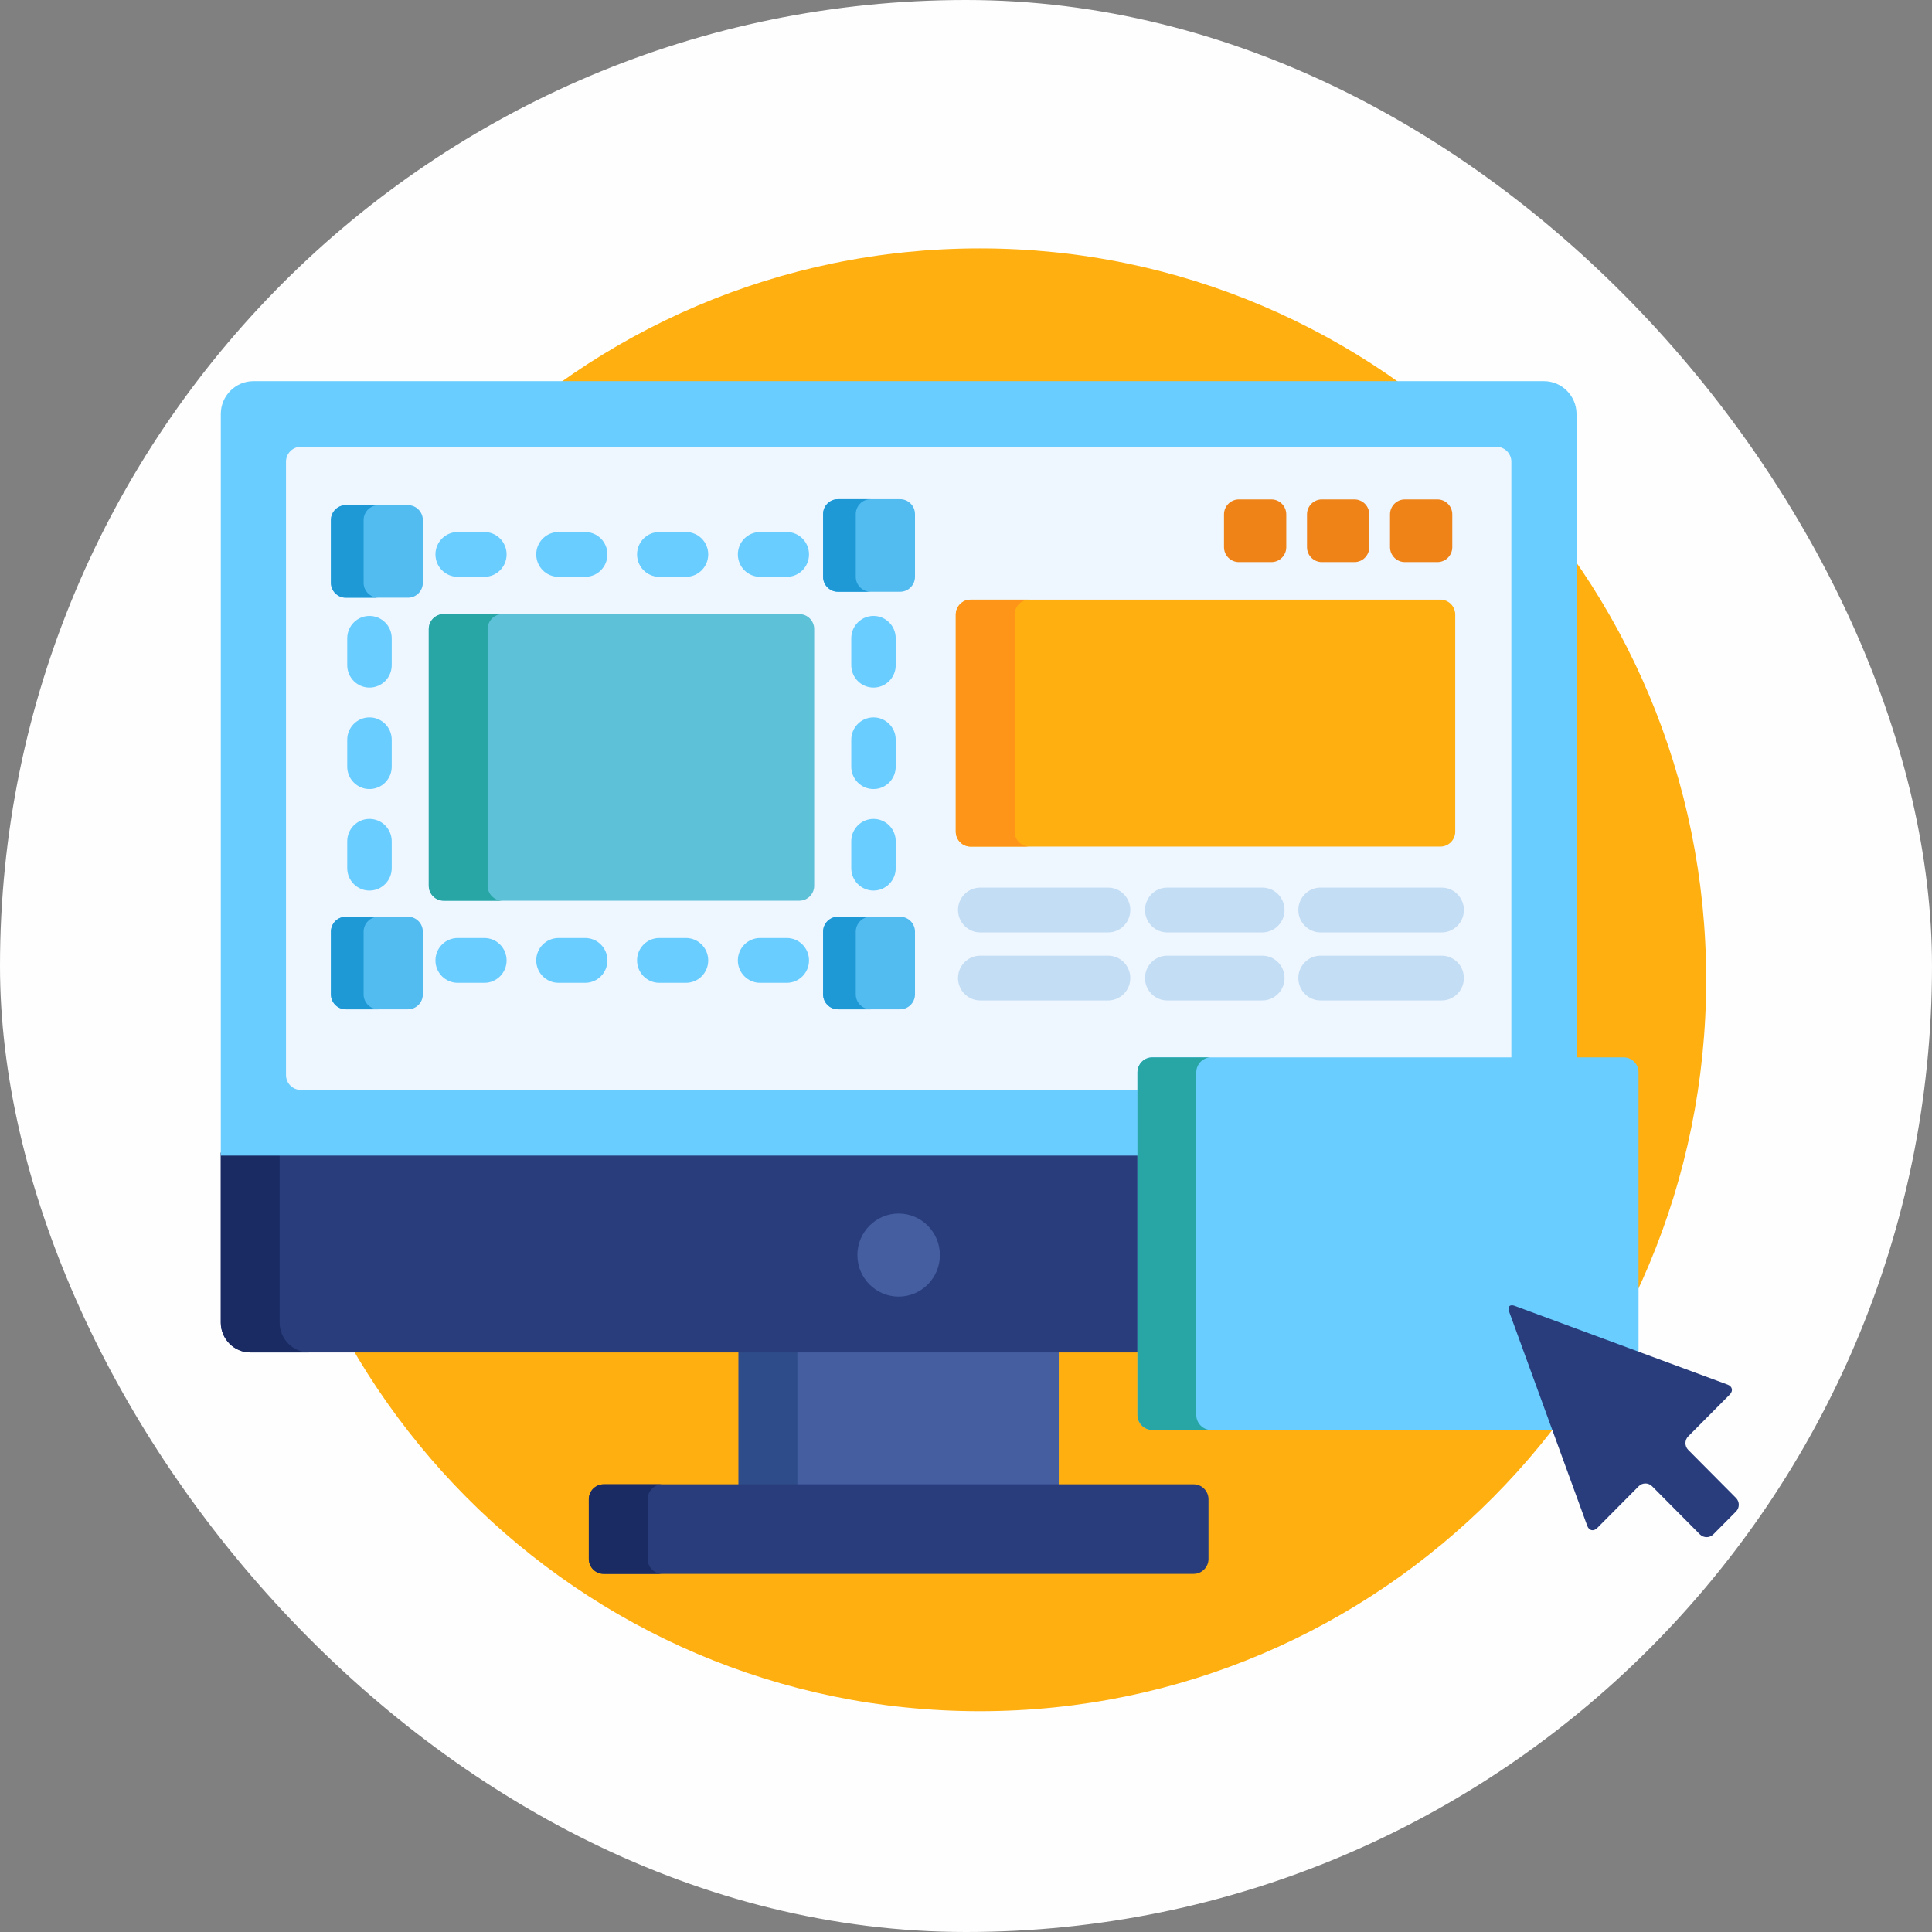 <svg width="70" height="70" viewBox="0 0 70 70" fill="none" xmlns="http://www.w3.org/2000/svg">
<rect x="0" y="0" width="70" height="70" fill="#808080" stroke="none"/>
<rect width="70" height="70" rx="35" fill="#FEFEFE"/>
<g clip-path="url(#clip0_65_23)">
<path d="M35.5 62C50.035 62 61.818 50.136 61.818 35.5C61.818 20.864 50.035 9 35.5 9C20.965 9 9.182 20.864 9.182 35.5C9.182 50.136 20.965 62 35.5 62Z" fill="#FFAF10"/>
<path d="M38.361 48.894H26.759V53.888H38.361V48.894Z" fill="#445EA0"/>
<path d="M28.89 48.894H26.759V53.888H28.89V48.894Z" fill="#2E4C89"/>
<path d="M43.786 56.484C43.786 56.781 43.544 57.024 43.249 57.024H21.872C21.576 57.024 21.334 56.781 21.334 56.484V54.32C21.334 54.023 21.576 53.779 21.872 53.779H43.249C43.544 53.779 43.786 54.023 43.786 54.32V56.484Z" fill="#293D7C"/>
<path d="M23.466 56.484V54.32C23.466 54.023 23.708 53.779 24.003 53.779H21.872C21.576 53.779 21.334 54.023 21.334 54.32V56.484C21.334 56.781 21.576 57.024 21.872 57.024H24.003C23.708 57.024 23.466 56.781 23.466 56.484Z" fill="#1A2B63"/>
<path d="M8 47.921C8 48.516 8.483 49.002 9.074 49.002H41.32V41.761H8V47.921Z" fill="#293D7C"/>
<path d="M10.132 47.921V41.761H8V47.921C8 48.516 8.483 49.002 9.074 49.002H11.206C10.615 49.002 10.132 48.516 10.132 47.921Z" fill="#1A2B63"/>
<path d="M41.32 38.852C41.32 38.613 41.512 38.419 41.749 38.419H57.12V14.999C57.12 14.345 56.589 13.81 55.94 13.81H9.181C8.531 13.81 8 14.345 8 14.999V41.869H41.32V38.852Z" fill="#69CDFF"/>
<path d="M41.32 38.852C41.32 38.613 41.512 38.419 41.749 38.419H54.759V16.729C54.759 16.432 54.517 16.188 54.222 16.188H10.899C10.603 16.188 10.362 16.432 10.362 16.729V38.95C10.362 39.248 10.603 39.491 10.899 39.491H41.319L41.32 38.852Z" fill="#EEF6FF"/>
<path d="M32.56 46.978C33.385 46.978 34.054 46.305 34.054 45.474C34.054 44.643 33.385 43.969 32.56 43.969C31.735 43.969 31.065 44.643 31.065 45.474C31.065 46.305 31.735 46.978 32.56 46.978Z" fill="#445EA0"/>
<path d="M52.726 30.133C52.726 30.43 52.485 30.673 52.189 30.673H35.167C34.872 30.673 34.63 30.43 34.63 30.133V22.267C34.63 21.97 34.872 21.726 35.167 21.726H52.189C52.485 21.726 52.726 21.97 52.726 22.267V30.133Z" fill="#FFAF10"/>
<path d="M36.762 30.133V22.267C36.762 21.97 37.004 21.726 37.299 21.726H35.167C34.872 21.726 34.63 21.97 34.63 22.267V30.133C34.63 30.43 34.872 30.673 35.167 30.673H37.299C37.004 30.673 36.762 30.43 36.762 30.133Z" fill="#FF9518"/>
<path d="M40.148 33.783H35.517C35.072 33.783 34.711 33.419 34.711 32.971C34.711 32.523 35.072 32.16 35.517 32.16H40.148C40.593 32.16 40.953 32.523 40.953 32.971C40.953 33.419 40.593 33.783 40.148 33.783Z" fill="#C3DDF4"/>
<path d="M40.148 36.248H35.517C35.072 36.248 34.711 35.885 34.711 35.437C34.711 34.989 35.072 34.626 35.517 34.626H40.148C40.593 34.626 40.953 34.989 40.953 35.437C40.953 35.885 40.593 36.248 40.148 36.248Z" fill="#C3DDF4"/>
<path d="M45.735 33.783H42.291C41.846 33.783 41.486 33.419 41.486 32.971C41.486 32.523 41.846 32.16 42.291 32.16H45.735C46.18 32.16 46.541 32.523 46.541 32.971C46.541 33.419 46.18 33.783 45.735 33.783Z" fill="#C3DDF4"/>
<path d="M45.735 36.248H42.291C41.846 36.248 41.486 35.885 41.486 35.437C41.486 34.989 41.846 34.626 42.291 34.626H45.735C46.18 34.626 46.541 34.989 46.541 35.437C46.541 35.885 46.18 36.248 45.735 36.248Z" fill="#C3DDF4"/>
<path d="M52.233 33.783H47.847C47.402 33.783 47.041 33.419 47.041 32.971C47.041 32.523 47.402 32.16 47.847 32.16H52.233C52.678 32.16 53.039 32.523 53.039 32.971C53.039 33.419 52.678 33.783 52.233 33.783Z" fill="#C3DDF4"/>
<path d="M52.233 36.248H47.847C47.402 36.248 47.041 35.885 47.041 35.437C47.041 34.989 47.402 34.626 47.847 34.626H52.233C52.678 34.626 53.039 34.989 53.039 35.437C53.039 35.885 52.678 36.248 52.233 36.248Z" fill="#C3DDF4"/>
<path d="M46.604 19.826C46.604 20.123 46.362 20.366 46.066 20.366H44.885C44.59 20.366 44.348 20.123 44.348 19.826V18.636C44.348 18.338 44.59 18.095 44.885 18.095H46.066C46.362 18.095 46.604 18.338 46.604 18.636V19.826Z" fill="#EF8318"/>
<path d="M49.611 19.826C49.611 20.123 49.37 20.366 49.074 20.366H47.893C47.597 20.366 47.355 20.123 47.355 19.826V18.636C47.355 18.338 47.597 18.095 47.893 18.095H49.074C49.37 18.095 49.611 18.338 49.611 18.636V19.826Z" fill="#EF8318"/>
<path d="M52.619 19.826C52.619 20.123 52.377 20.366 52.082 20.366H50.9C50.605 20.366 50.363 20.123 50.363 19.826V18.636C50.363 18.338 50.605 18.095 50.9 18.095H52.082C52.377 18.095 52.619 18.338 52.619 18.636V19.826Z" fill="#EF8318"/>
<path d="M28.507 35.609H27.54C27.095 35.609 26.734 35.246 26.734 34.798C26.734 34.349 27.095 33.986 27.54 33.986H28.507C28.951 33.986 29.312 34.349 29.312 34.798C29.312 35.246 28.951 35.609 28.507 35.609Z" fill="#69CDFF"/>
<path d="M24.854 35.609H23.887C23.442 35.609 23.082 35.246 23.082 34.798C23.082 34.349 23.442 33.986 23.887 33.986H24.854C25.299 33.986 25.66 34.349 25.66 34.798C25.66 35.246 25.299 35.609 24.854 35.609Z" fill="#69CDFF"/>
<path d="M21.202 35.609H20.235C19.79 35.609 19.429 35.246 19.429 34.798C19.429 34.349 19.79 33.986 20.235 33.986H21.202C21.647 33.986 22.008 34.349 22.008 34.798C22.008 35.246 21.647 35.609 21.202 35.609Z" fill="#69CDFF"/>
<path d="M17.55 35.609H16.583C16.138 35.609 15.777 35.246 15.777 34.798C15.777 34.349 16.138 33.986 16.583 33.986H17.55C17.994 33.986 18.355 34.349 18.355 34.798C18.355 35.246 17.995 35.609 17.55 35.609Z" fill="#69CDFF"/>
<path d="M31.649 32.267C31.204 32.267 30.843 31.904 30.843 31.455V30.482C30.843 30.034 31.204 29.671 31.649 29.671C32.094 29.671 32.454 30.034 32.454 30.482V31.455C32.454 31.904 32.094 32.267 31.649 32.267Z" fill="#69CDFF"/>
<path d="M31.649 28.589C31.204 28.589 30.843 28.226 30.843 27.778V26.804C30.843 26.356 31.204 25.993 31.649 25.993C32.094 25.993 32.454 26.356 32.454 26.804V27.778C32.454 28.226 32.094 28.589 31.649 28.589Z" fill="#69CDFF"/>
<path d="M31.649 24.912C31.204 24.912 30.843 24.549 30.843 24.1V23.127C30.843 22.679 31.204 22.316 31.649 22.316C32.094 22.316 32.454 22.679 32.454 23.127V24.1C32.454 24.549 32.094 24.912 31.649 24.912Z" fill="#69CDFF"/>
<path d="M13.387 32.267C12.942 32.267 12.581 31.904 12.581 31.455V30.482C12.581 30.034 12.942 29.671 13.387 29.671C13.832 29.671 14.193 30.034 14.193 30.482V31.455C14.193 31.904 13.832 32.267 13.387 32.267Z" fill="#69CDFF"/>
<path d="M13.387 28.589C12.942 28.589 12.581 28.226 12.581 27.778V26.804C12.581 26.356 12.942 25.993 13.387 25.993C13.832 25.993 14.193 26.356 14.193 26.804V27.778C14.193 28.226 13.832 28.589 13.387 28.589Z" fill="#69CDFF"/>
<path d="M13.387 24.912C12.942 24.912 12.581 24.549 12.581 24.1V23.127C12.581 22.679 12.942 22.316 13.387 22.316C13.832 22.316 14.193 22.679 14.193 23.127V24.1C14.193 24.549 13.832 24.912 13.387 24.912Z" fill="#69CDFF"/>
<path d="M28.507 20.899H27.54C27.095 20.899 26.734 20.535 26.734 20.087C26.734 19.639 27.095 19.276 27.54 19.276H28.507C28.951 19.276 29.312 19.639 29.312 20.087C29.312 20.535 28.951 20.899 28.507 20.899Z" fill="#69CDFF"/>
<path d="M24.854 20.899H23.887C23.442 20.899 23.082 20.535 23.082 20.087C23.082 19.639 23.442 19.276 23.887 19.276H24.854C25.299 19.276 25.66 19.639 25.66 20.087C25.66 20.535 25.299 20.899 24.854 20.899Z" fill="#69CDFF"/>
<path d="M21.202 20.899H20.235C19.79 20.899 19.429 20.535 19.429 20.087C19.429 19.639 19.79 19.276 20.235 19.276H21.202C21.647 19.276 22.008 19.639 22.008 20.087C22.008 20.535 21.647 20.899 21.202 20.899Z" fill="#69CDFF"/>
<path d="M17.55 20.899H16.583C16.138 20.899 15.777 20.535 15.777 20.087C15.777 19.639 16.138 19.276 16.583 19.276H17.55C17.994 19.276 18.355 19.639 18.355 20.087C18.355 20.535 17.995 20.899 17.55 20.899Z" fill="#69CDFF"/>
<path d="M29.5 32.093C29.5 32.391 29.259 32.634 28.963 32.634H16.073C15.777 32.634 15.535 32.391 15.535 32.093V22.791C15.535 22.494 15.777 22.25 16.073 22.25H28.963C29.259 22.25 29.5 22.494 29.5 22.791V32.093Z" fill="#5DC1D8"/>
<path d="M17.667 32.093V22.791C17.667 22.494 17.909 22.25 18.204 22.25H16.073C15.777 22.25 15.535 22.494 15.535 22.791V32.093C15.535 32.391 15.777 32.634 16.073 32.634H18.204C17.909 32.634 17.667 32.391 17.667 32.093Z" fill="#28A5A5"/>
<path d="M33.152 20.899C33.152 21.196 32.911 21.44 32.615 21.44H30.359C30.064 21.44 29.822 21.196 29.822 20.899V18.628C29.822 18.33 30.064 18.087 30.359 18.087H32.615C32.911 18.087 33.152 18.33 33.152 18.628V20.899Z" fill="#52BBEF"/>
<path d="M15.32 21.115C15.32 21.413 15.079 21.656 14.783 21.656H12.527C12.232 21.656 11.99 21.413 11.99 21.115V18.844C11.99 18.546 12.232 18.303 12.527 18.303H14.783C15.079 18.303 15.32 18.546 15.32 18.844V21.115Z" fill="#52BBEF"/>
<path d="M33.152 36.028C33.152 36.325 32.911 36.569 32.615 36.569H30.359C30.064 36.569 29.822 36.325 29.822 36.028V33.757C29.822 33.459 30.064 33.216 30.359 33.216H32.615C32.911 33.216 33.152 33.459 33.152 33.757V36.028Z" fill="#52BBEF"/>
<path d="M15.32 36.028C15.32 36.325 15.079 36.569 14.783 36.569H12.527C12.232 36.569 11.99 36.325 11.99 36.028V33.757C11.99 33.459 12.232 33.216 12.527 33.216H14.783C15.079 33.216 15.32 33.459 15.32 33.757V36.028Z" fill="#52BBEF"/>
<path d="M31.006 20.899V18.628C31.006 18.33 31.248 18.087 31.543 18.087H30.359C30.064 18.087 29.822 18.33 29.822 18.628V20.899C29.822 21.196 30.064 21.44 30.359 21.44H31.543C31.248 21.44 31.006 21.196 31.006 20.899Z" fill="#1E99D6"/>
<path d="M13.174 21.115V18.844C13.174 18.546 13.416 18.303 13.711 18.303H12.527C12.232 18.303 11.99 18.546 11.99 18.844V21.115C11.99 21.413 12.232 21.656 12.527 21.656H13.711C13.416 21.656 13.174 21.413 13.174 21.115Z" fill="#1E99D6"/>
<path d="M31.006 36.028V33.757C31.006 33.459 31.248 33.216 31.543 33.216H30.359C30.064 33.216 29.822 33.459 29.822 33.757V36.028C29.822 36.325 30.064 36.569 30.359 36.569H31.543C31.248 36.569 31.006 36.325 31.006 36.028Z" fill="#1E99D6"/>
<path d="M13.174 36.028V33.757C13.174 33.459 13.416 33.216 13.711 33.216H12.527C12.232 33.216 11.99 33.459 11.99 33.757V36.028C11.99 36.325 12.232 36.569 12.527 36.569H13.711C13.416 36.569 13.174 36.325 13.174 36.028Z" fill="#1E99D6"/>
<path d="M54.778 47.482C54.761 47.436 54.763 47.41 54.765 47.402C54.765 47.402 54.772 47.401 54.778 47.401C54.79 47.401 54.811 47.404 54.844 47.416L59.367 49.088V38.852C59.367 38.554 59.125 38.311 58.829 38.311H41.749C41.454 38.311 41.212 38.554 41.212 38.852V51.269C41.212 51.566 41.454 51.81 41.749 51.81H56.356L54.778 47.482Z" fill="#69CDFF"/>
<path d="M43.344 51.269V38.852C43.344 38.554 43.585 38.311 43.881 38.311H41.749C41.454 38.311 41.212 38.554 41.212 38.852V51.269C41.212 51.566 41.454 51.81 41.749 51.81H43.881C43.585 51.81 43.344 51.566 43.344 51.269Z" fill="#28A5A5"/>
<path d="M54.881 47.314C54.704 47.248 54.612 47.341 54.677 47.519L57.509 55.283C57.574 55.461 57.736 55.497 57.87 55.363L59.373 53.849C59.507 53.715 59.725 53.715 59.858 53.849L61.591 55.594C61.724 55.728 61.942 55.728 62.076 55.594L62.9 54.764C63.033 54.629 63.033 54.41 62.9 54.275L61.167 52.531C61.034 52.397 61.034 52.177 61.167 52.043L62.671 50.529C62.804 50.395 62.769 50.231 62.592 50.166L54.881 47.314Z" fill="#293D7C"/>
</g>
<defs>
<clipPath id="clip0_65_23">
<rect width="55" height="53" fill="white" transform="translate(8 9)"/>
</clipPath>
</defs>
</svg>
